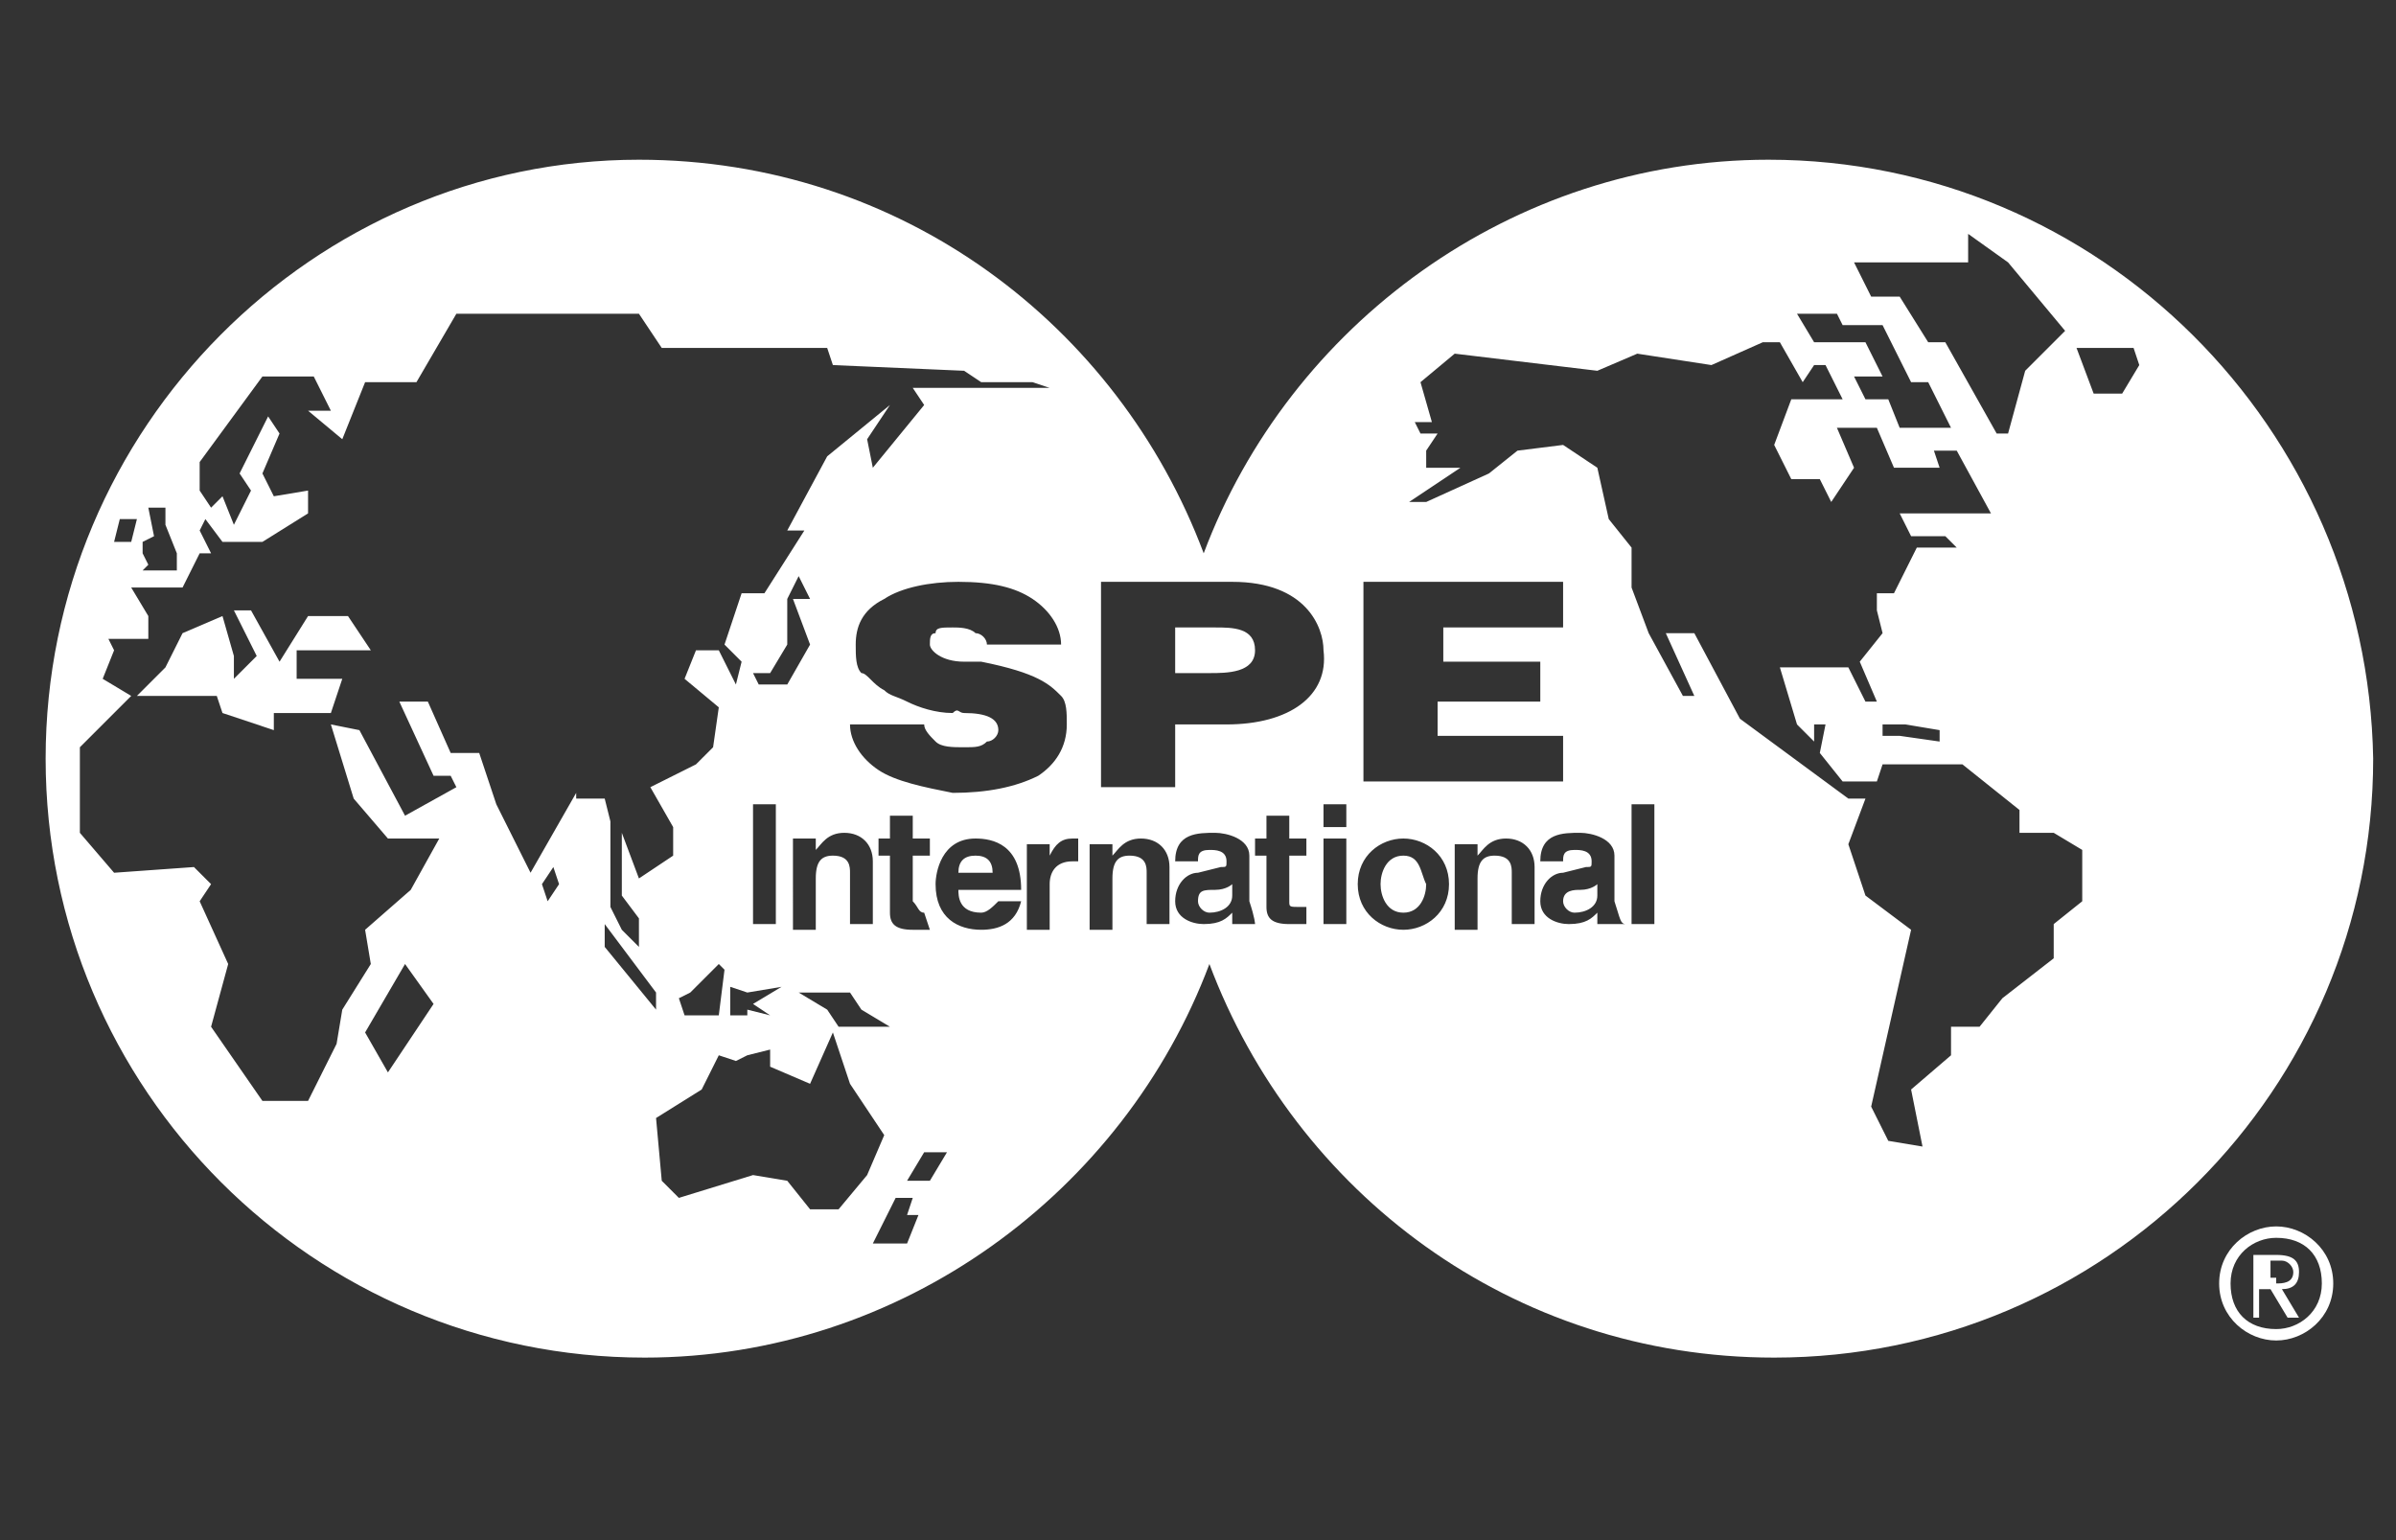 <?xml version="1.0" encoding="utf-8"?>
<!-- Generator: Adobe Illustrator 19.2.0, SVG Export Plug-In . SVG Version: 6.00 Build 0)  -->
<svg version="1.1" xmlns="http://www.w3.org/2000/svg" xmlns:xlink="http://www.w3.org/1999/xlink" x="0px" y="0px"
	 viewBox="0 0 42 27" style="enable-background:new 0 0 42 27;" xml:space="preserve">
<rect x="0" y="0" width="42" height="27" fill="#333333" stroke="none"/>
<style type="text/css">
	.st0{fill:#FFFFFF;}
</style>
<g id="Layer_2">
</g>
<g id="Layer_1">
	<g>
		<path class="st0" d="M38.9,22.5c0-0.6,0.5-1,1-1c0.5,0,1,0.4,1,1c0,0.6-0.5,1-1,1C39.4,23.5,38.9,23.1,38.9,22.5 M39.9,23.3
			c0.4,0,0.8-0.3,0.8-0.8c0-0.5-0.3-0.8-0.8-0.8c-0.4,0-0.8,0.3-0.8,0.8C39.1,23,39.4,23.3,39.9,23.3 M39.7,23.1h-0.2V22h0.4
			c0.3,0,0.4,0.1,0.4,0.3c0,0.2-0.1,0.3-0.3,0.3l0.3,0.5h-0.2l-0.3-0.5h-0.2V23.1z M39.9,22.5c0.1,0,0.3,0,0.3-0.2
			c0-0.1-0.1-0.2-0.2-0.2h-0.2v0.3H39.9z"/>
		<path class="st0" d="M27.4,15.8c0,0.1,0.1,0.2,0.2,0.2c0.2,0,0.4-0.1,0.4-0.3v-0.2c0,0-0.1,0.1-0.3,0.1
			C27.6,15.6,27.4,15.6,27.4,15.8z"/>
		<path class="st0" d="M24.6,15c-0.3,0-0.4,0.3-0.4,0.5c0,0.2,0.1,0.5,0.4,0.5c0.3,0,0.4-0.3,0.4-0.5C24.9,15.3,24.9,15,24.6,15z"/>
		<polygon class="st0" points="3.9,12.5 4.8,12.8 4.8,12.5 5.8,12.5 6,11.9 5.2,11.9 5.2,11.4 6.5,11.4 6.1,10.8 5.4,10.8 4.9,11.6 
			4.4,10.7 4.1,10.7 4.5,11.5 4.1,11.9 4.1,11.5 3.9,10.8 3.2,11.1 2.9,11.7 2.4,12.2 3.8,12.2 		"/>
		<path class="st0" d="M21.3,11h-0.7v0.8h0.6c0.3,0,0.8,0,0.8-0.4C22,11,21.6,11,21.3,11z"/>
		<path class="st0" d="M17.1,15c-0.2,0-0.3,0.1-0.3,0.3h0.6C17.4,15.1,17.3,15,17.1,15z"/>
		<path class="st0" d="M21,15.8c0,0.1,0.1,0.2,0.2,0.2c0.2,0,0.4-0.1,0.4-0.3v-0.2c0,0-0.1,0.1-0.3,0.1C21.1,15.6,21,15.6,21,15.8z"
			/>
		<path class="st0" d="M31,2.8c-4.5,0-8.4,2.9-9.9,6.9c-1.5-4-5.3-6.9-9.9-6.9C5.5,2.8,0.8,7.5,0.8,13.3c0,5.8,4.7,10.5,10.5,10.5
			c4.5,0,8.4-2.9,9.9-6.9c1.5,4,5.3,6.9,9.9,6.9c5.8,0,10.5-4.7,10.5-10.5C41.5,7.5,36.8,2.8,31,2.8z M16.2,16
			C16.3,16,16.3,15.9,16.2,16l0.1,0.3c-0.1,0-0.1,0-0.2,0h-0.1c-0.3,0-0.4-0.1-0.4-0.3V15h-0.2v-0.3h0.2v-0.4h0.4v0.4h0.3V15h-0.3
			v0.8C16.1,15.9,16.1,16,16.2,16z M13.5,17.8l-0.4-0.1l0,0.1h-0.3l0-0.5l0.3,0.1l0.6-0.1l-0.5,0.3L13.5,17.8z M13.2,16.2v-2.1h0.4
			v2.1H13.2z M13.3,12l-0.1-0.2h0.3l0.3-0.5v-0.8l0.2-0.4l0.2,0.4h-0.3l0.3,0.8L13.8,12H13.3z M13.9,14.7h0.4v0.2h0
			c0.1-0.1,0.2-0.3,0.5-0.3c0.3,0,0.5,0.2,0.5,0.5v1.1h-0.4v-0.9c0-0.1,0-0.3-0.3-0.3c-0.2,0-0.3,0.1-0.3,0.4v0.9h-0.4V14.7z
			 M14.9,17.4l0.2,0.3l0.5,0.3h-0.9l-0.2-0.3L14,17.4H14.9z M15.4,13.5c-0.3-0.2-0.5-0.5-0.5-0.8h1.3c0,0.1,0.1,0.2,0.2,0.3
			c0.1,0.1,0.3,0.1,0.5,0.1c0.2,0,0.3,0,0.4-0.1c0.1,0,0.2-0.1,0.2-0.2c0-0.2-0.2-0.3-0.6-0.3c-0.1,0-0.1-0.1-0.2,0
			c-0.3,0-0.6-0.1-0.8-0.2c-0.2-0.1-0.3-0.1-0.4-0.2c-0.2-0.1-0.3-0.3-0.4-0.3c-0.1-0.1-0.1-0.3-0.1-0.5c0-0.3,0.1-0.6,0.5-0.8
			c0.3-0.2,0.8-0.3,1.3-0.3c0.6,0,1,0.1,1.3,0.3c0.3,0.2,0.5,0.5,0.5,0.8h-1.3c0-0.1-0.1-0.2-0.2-0.2c-0.1-0.1-0.3-0.1-0.4-0.1
			c-0.2,0-0.3,0-0.3,0.1c-0.1,0-0.1,0.1-0.1,0.2c0,0.1,0.2,0.3,0.6,0.3c0,0,0.1,0,0.1,0c0,0,0.1,0,0.1,0c0,0,0.1,0,0.1,0
			c0.5,0.1,0.8,0.2,1,0.3c0.2,0.1,0.3,0.2,0.4,0.3c0.1,0.1,0.1,0.3,0.1,0.5c0,0.4-0.2,0.7-0.5,0.9c-0.4,0.2-0.9,0.3-1.5,0.3
			C16.2,13.8,15.7,13.7,15.4,13.5z M2.5,9.7V9.5l0.2-0.1L2.6,8.9h0.3l0,0.3l0.2,0.5v0.3H2.5l0.1-0.1L2.5,9.7z M2.1,9.1h0.3L2.3,9.5
			H2L2.1,9.1z M6.8,18.8l-0.4-0.7l0.7-1.2l0.5,0.7L6.8,18.8z M9.6,15.8l-0.1-0.3l0.2-0.3l0.1,0.3L9.6,15.8z M10.1,13.9l-0.8,1.4
			l-0.6-1.2l-0.3-0.9H7.9l-0.4-0.9H7l0.6,1.3h0.3L8,13.8l-0.9,0.5l-0.8-1.5l-0.5-0.1L6.2,14l0.6,0.7h0.9l-0.5,0.9l-0.8,0.7l0.1,0.6
			L6,17.7l-0.1,0.6l-0.5,1H4.6L3.7,18L4,16.9l-0.5-1.1l0.2-0.3l-0.3-0.3l-1.4,0.1l-0.6-0.7v-1.5l0.9-0.9l-0.5-0.3L2,11.4l-0.1-0.2
			h0.7v-0.4l-0.3-0.5h0.9l0.3-0.6h0.2L3.5,9.3l0.1-0.2l0.3,0.4h0.7L5.4,9V8.6L4.8,8.7L4.6,8.3l0.3-0.7L4.7,7.3l-0.5,1l0.2,0.3
			L4.1,9.2L3.9,8.7L3.7,8.9L3.5,8.6l0-0.5l1.1-1.5h0.9l0.3,0.6H5.4L6,7.7l0.4-1h0.9L8,5.5h3.2l0.4,0.6h2.9l0.1,0.3l2.3,0.1l0.3,0.2
			l0.9,0l0.3,0.1h-2.4l0.2,0.3l-0.9,1.1l-0.1-0.5l0.4-0.6L14.5,8l-0.7,1.3l0.3,0l-0.7,1.1h-0.4l-0.3,0.9l0.3,0.3L12.9,12l-0.3-0.6
			h-0.4L12,11.9l0.6,0.5l-0.1,0.7l-0.3,0.3l-0.8,0.4l0.4,0.7V15l-0.6,0.4l-0.3-0.8v1.1l0.3,0.4v0.5l-0.3-0.3l-0.2-0.4v-1.5l-0.1-0.4
			H10.1z M12.7,17l-0.1,0.8h-0.6l-0.1-0.3l0.2-0.1l0.5-0.5L12.7,17z M10.6,16.6v-0.4l0.9,1.2v0.3L10.6,16.6z M14.7,21.2h-0.5
			l-0.4-0.5l-0.6-0.1l-1.3,0.4l-0.3-0.3l-0.1-1.1l0.8-0.5l0.3-0.6l0.3,0.1l0.2-0.1l0.4-0.1v0.3l0.7,0.3l0.4-0.9l0.3,0.9l0.6,0.9
			l-0.3,0.7L14.7,21.2z M15.9,21.8h-0.6l0.4-0.8h0.3l-0.1,0.3h0.2L15.9,21.8z M16.3,20.7h-0.4l0.3-0.5h0.4L16.3,20.7z M17.9,15.6
			h-1.1c0,0.1,0,0.4,0.4,0.4c0.1,0,0.2-0.1,0.3-0.2h0.4c-0.1,0.4-0.4,0.5-0.7,0.5c-0.4,0-0.8-0.2-0.8-0.8c0-0.2,0.1-0.8,0.7-0.8
			C17.4,14.7,17.9,14.8,17.9,15.6L17.9,15.6z M18.9,15.1c0,0-0.1,0-0.1,0c-0.3,0-0.4,0.2-0.4,0.4v0.8h-0.4v-1.5h0.4V15h0
			c0.1-0.2,0.2-0.3,0.4-0.3c0,0,0.1,0,0.1,0V15.1z M20.5,16.2h-0.4v-0.9c0-0.1,0-0.3-0.3-0.3c-0.2,0-0.3,0.1-0.3,0.4v0.9h-0.4v-1.5
			h0.4v0.2h0c0.1-0.1,0.2-0.3,0.5-0.3c0.3,0,0.5,0.2,0.5,0.5V16.2z M22,16.2h-0.4c0-0.1,0-0.1,0-0.2c-0.1,0.1-0.2,0.2-0.5,0.2
			c-0.2,0-0.5-0.1-0.5-0.4c0-0.3,0.2-0.5,0.4-0.5l0.4-0.1c0.1,0,0.1,0,0.1-0.1c0-0.2-0.2-0.2-0.3-0.2c-0.2,0-0.2,0.1-0.2,0.2h-0.4
			c0-0.5,0.4-0.5,0.7-0.5c0.2,0,0.6,0.1,0.6,0.4v0.8C22,16.1,22,16.2,22,16.2L22,16.2z M22.9,15h-0.3v0.8c0,0.1,0,0.1,0.2,0.1
			c0,0,0.1,0,0.1,0v0.3c-0.1,0-0.1,0-0.2,0h-0.1c-0.3,0-0.4-0.1-0.4-0.3V15H22v-0.3h0.2v-0.4h0.4v0.4h0.3V15z M21.5,12.7h-0.9v1.1
			h-1.3v-3.6h2.3c1.3,0,1.6,0.8,1.6,1.2C23.3,12.2,22.6,12.7,21.5,12.7z M23.6,16.2h-0.4v-1.5h0.4V16.2z M23.6,14.5h-0.4v-0.4h0.4
			V14.5z M34.5,4.6V4.1l0.7,0.5l1,1.2l-0.7,0.7l-0.3,1.1H35L34.1,6h-0.3l-0.5-0.8h-0.5l-0.3-0.6H34.5z M32.2,5.5l0.1,0.2H33l0.5,1
			h0.3l0.4,0.8h-0.9l-0.2-0.5h-0.4l-0.2-0.4H33L32.7,6h-0.9l-0.3-0.5H32.2z M23.9,10.2h3.5v0.8h-2.1v0.6H27v0.7h-1.8v0.6h2.2v0.8
			h-3.5V10.2z M24.6,16.3c-0.4,0-0.8-0.3-0.8-0.8s0.4-0.8,0.8-0.8c0.4,0,0.8,0.3,0.8,0.8S25,16.3,24.6,16.3z M26.9,16.2h-0.4v-0.9
			c0-0.1,0-0.3-0.3-0.3c-0.2,0-0.3,0.1-0.3,0.4v0.9h-0.4v-1.5h0.4v0.2h0c0.1-0.1,0.2-0.3,0.5-0.3c0.3,0,0.5,0.2,0.5,0.5V16.2z
			 M28.5,16.2H28c0-0.1,0-0.1,0-0.2c-0.1,0.1-0.2,0.2-0.5,0.2c-0.2,0-0.5-0.1-0.5-0.4c0-0.3,0.2-0.5,0.4-0.5l0.4-0.1
			c0.1,0,0.1,0,0.1-0.1c0-0.2-0.2-0.2-0.3-0.2c-0.2,0-0.2,0.1-0.2,0.2h-0.4c0-0.5,0.4-0.5,0.7-0.5c0.2,0,0.6,0.1,0.6,0.4v0.8
			C28.4,16.1,28.4,16.2,28.5,16.2L28.5,16.2z M29,16.2h-0.4v-2.1H29V16.2z M36,16.2v0.6l-0.9,0.7l-0.4,0.5h-0.5v0.5l-0.7,0.6l0.2,1
			L33.1,20l-0.3-0.6l0.7-3.1l-0.8-0.6l-0.3-0.9l0.3-0.8h-0.3l-1.9-1.4l-0.8-1.5h-0.5l0.5,1.1h-0.2l-0.6-1.1l-0.3-0.8l0-0.7l-0.4-0.5
			l-0.2-0.9l-0.6-0.4l-0.8,0.1l-0.5,0.4l-1.1,0.5h-0.3l0.9-0.6h-0.6L25,7.9l0.2-0.3h-0.3l-0.1-0.2h0.3l-0.2-0.7l0.6-0.5L28,6.5
			l0.7-0.3L30,6.4L30.9,6h0.3l0.4,0.7l0.2-0.3H32l0.3,0.6h-0.9l-0.3,0.8l0.3,0.6h0.5l0.2,0.4l0.4-0.6l-0.3-0.7h0.7l0.3,0.7H34
			l-0.1-0.3h0.4L34.9,9h-1.6l0.2,0.4h0.6l0.2,0.2h-0.7l-0.4,0.8h-0.3v0.3l0.1,0.4l-0.4,0.5l0.3,0.7l-0.2,0l-0.3-0.6l-1.2,0l0.3,1
			l0.3,0.3v-0.3H32l-0.1,0.5l0.4,0.5l0.6,0l0.1-0.3h1.4l1,0.8v0.4H36l0.5,0.3l0,0.9L36,16.2z M34,12.8V13l-0.7-0.1H33v-0.2h0.4
			L34,12.8z M37.2,6.9h-0.5l-0.3-0.8h1l0.1,0.3L37.2,6.9z"/>
	</g>
</g>
</svg>
